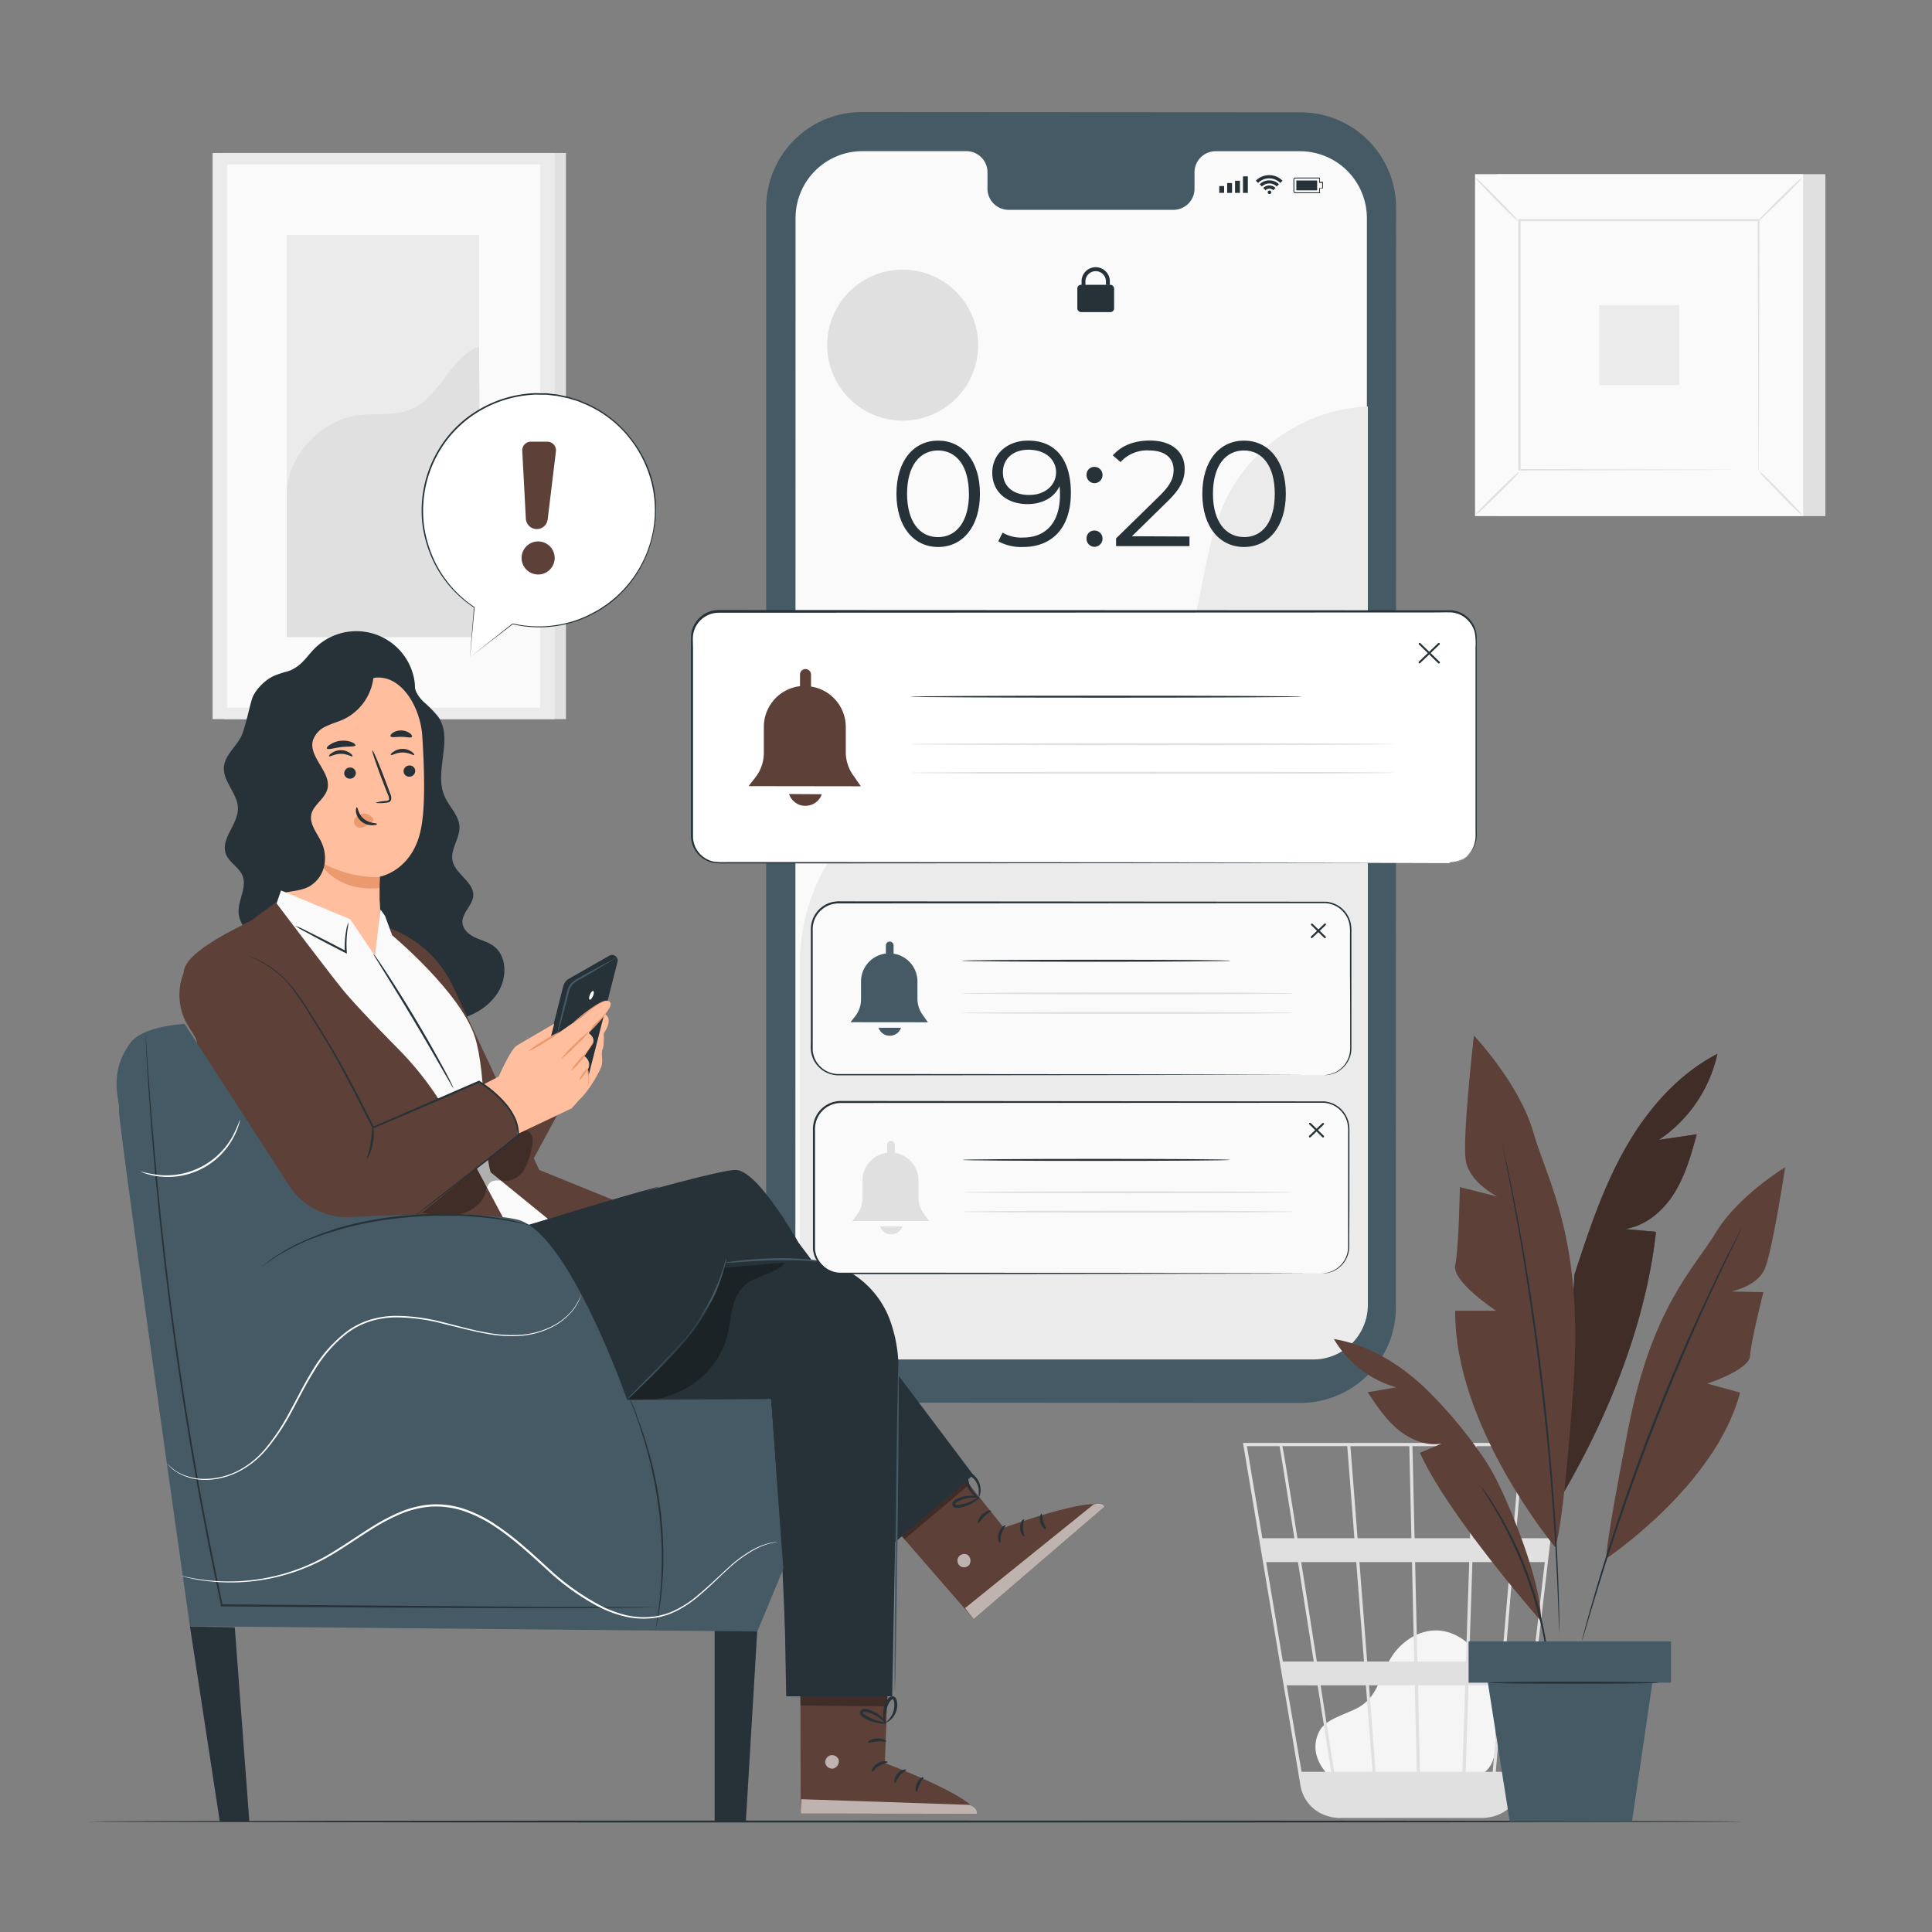 <svg xmlns="http://www.w3.org/2000/svg" viewBox="0 0 500 500"><rect x="0" y="0" width="500" height="500" fill="#808080" stroke="none"/><g id="freepik--background-complete--inject-12"><rect x="57.96" y="39.59" width="88.51" height="146.52" style="fill:#e0e0e0"></rect><rect x="55.02" y="39.59" width="88.51" height="146.52" style="fill:#ebebeb"></rect><rect x="58.79" y="42.56" width="80.98" height="140.57" style="fill:#fafafa"></rect><rect x="74.21" y="60.83" width="49.79" height="104.04" style="fill:#ebebeb"></rect><path d="M74.21,128.05c-.12-9.72,8.62-19.21,18.24-20.56,4.59-.65,9.47.26,13.76-1.5,7.65-3.14,10.09-13.31,17.79-16.32l.35,75.2H74.21Z" style="fill:#e0e0e0"></path><rect x="387.52" y="45.08" width="84.89" height="88.49" style="fill:#e0e0e0"></rect><rect x="381.77" y="45.08" width="84.89" height="88.49" style="fill:#fafafa"></rect><path d="M466.68,133.59H381.74V45.05h84.94Zm-84.89-.05h84.84V45.1H381.79Z" style="fill:#e0e0e0"></path><rect x="393.18" y="56.97" width="62.07" height="64.7" style="fill:#fafafa"></rect><path d="M393.18,122.1a9.77,9.77,0,0,1-1.53,1.78c-1,1.05-2.39,2.46-3.95,4s-3,2.91-4.05,3.88a9.63,9.63,0,0,1-1.8,1.5,10.18,10.18,0,0,1,1.53-1.78c1-1,2.38-2.46,3.95-4s3-2.92,4.06-3.89A9.82,9.82,0,0,1,393.18,122.1Z" style="fill:#e0e0e0"></path><path d="M455.25,121.94a10.63,10.63,0,0,1,1.78,1.53c1,1,2.46,2.39,4,4s2.9,3,3.88,4.06a9.43,9.43,0,0,1,1.49,1.79,10,10,0,0,1-1.77-1.52c-1.05-1-2.47-2.39-4-4s-2.92-3-3.89-4.06A9.44,9.44,0,0,1,455.25,121.94Z" style="fill:#e0e0e0"></path><path d="M455.08,57.15a9.77,9.77,0,0,1,1.53-1.78c1-1,2.38-2.47,3.94-4s3-2.91,4.06-3.89A10.38,10.38,0,0,1,466.4,46a10,10,0,0,1-1.52,1.77c-1,1.05-2.39,2.47-4,4s-3,2.92-4.06,3.89A11.09,11.09,0,0,1,455.08,57.15Z" style="fill:#e0e0e0"></path><path d="M393,57.3a9.77,9.77,0,0,1-1.78-1.53c-1.05-1-2.46-2.38-4-3.94s-2.91-3-3.88-4.06a10.21,10.21,0,0,1-1.5-1.79,9.8,9.8,0,0,1,1.78,1.52c1,1,2.46,2.39,4,4s2.92,3,3.89,4.06A9.86,9.86,0,0,1,393,57.3Z" style="fill:#e0e0e0"></path><path d="M455.08,121.67a1.92,1.92,0,0,1,0-.31c0-.22,0-.52,0-.91,0-.81,0-2,0-3.49,0-3.06,0-7.52-.06-13.18,0-11.34-.07-27.48-.12-46.81l.24.24-61.89,0h0l.27-.28c0,23.75,0,46,0,64.7l-.24-.23,44.82.12,12.58.06,3.34,0h1.16a1.45,1.45,0,0,1-.28,0H454l-3.29,0-12.53.06-45,.12h-.24v-.24c0-18.73,0-40.95,0-64.7V56.7h.29l61.89,0h.24V57c-.06,19.4-.1,35.59-.13,47,0,5.64,0,10.08-.06,13.13q0,2.25,0,3.45c0,.37,0,.66,0,.87S455.08,121.68,455.08,121.67Z" style="fill:#e0e0e0"></path><rect x="413.86" y="78.97" width="20.71" height="20.71" style="fill:#ebebeb"></rect><path d="M344.2,459.75c-1.76-1.51-5.7-6.3-2.66-11.88,1.11-2,3.48-3.06,5.61-4s4.39-1.68,6.16-3.19c3.34-2.84,4.26-7.55,6.48-11.34,2.54-4.35,7.29-7.61,12.31-7.38,5.74.26,10.53,4.95,12.7,10.3s2.25,11.29,2.3,17.07c0,3.19-.12,6.79-2.47,8.95-2.16,2-5.41,2-8.35,1.92l-31.39-1" style="fill:#f5f5f5"></path><path d="M404.25,373.43H321.69l14.87,88.67a9.9,9.9,0,0,0,7.05,7.9l.29.08c.24.06.48.14.73.19a10.41,10.41,0,0,0,1.68.19l0,.09.4-.07h36.8a10.4,10.4,0,0,0,2-.2,9.94,9.94,0,0,0,8.35-8.67l7.17-61.1.32-2.43h0l2.83-24.19ZM388.67,430H380.2l.86-25.73h9.81Zm3-25.73h8.12l-3,25.73H389.5Zm-24.2,54.26L367,436.16h12.21l-.75,22.36ZM354.3,436.16h11.85l.52,22.36H356Zm.92,22.36h-9.94c-.95-6-2.18-13.88-3.51-22.36h11.71ZM353.82,430l-2-25.73h13.6L366,430Zm13,0-.59-25.73h14L379.38,430Zm-.73-31.91-.55-23.83h15.68l-.79,23.83Zm-.82,0H351.34l-1.85-23.83h15.24Zm-14.76,0H335.77c-.52-3.29-1-6.4-1.46-9.21-1.54-9.63-2.12-13.26-2.44-14.62h16.8Zm.48,6.18L353,430H340.8c-.41-2.61-.82-5.25-1.24-7.89-.95-6.08-1.91-12.15-2.81-17.84ZM340,430h-8l-4.32-25.73h8.23C337.18,412.21,338.57,421.06,340,430Zm1,6.17c1.22,7.74,2.41,15.37,3.51,22.36h-7.66L333,436.16Zm38.31,22.36.75-22.36h8.15l-1.91,22.36Zm2-60.44.79-23.83h11.39l-2,23.83Zm-50.17-23.83c.33,1.72,1.83,11.1,3.85,23.83h-8.29l-4-23.83Zm62.35,84.27h-6.38L389,436.16h7.09Zm7.09-60.44h-8.31l2-23.83h9.07Z" style="fill:#e0e0e0"></path></g><g id="freepik--Floor--inject-12"><path d="M451.24,471.41c0,.15-95.93.26-214.24.26s-214.26-.11-214.26-.26,95.91-.26,214.26-.26S451.24,471.27,451.24,471.41Z" style="fill:#263238"></path></g><g id="freepik--Device--inject-12"><path d="M336.51,363.08,223,363a24.73,24.73,0,0,1-24.71-24.73l0-284.56A24.73,24.73,0,0,1,223.09,29l113.51.07a24.73,24.73,0,0,1,24.71,24.73l-.06,284.55A24.72,24.72,0,0,1,336.51,363.08Z" style="fill:#455a64"></path><path d="M336.48,39.14h-22a5.46,5.46,0,0,0-5.34,5.58v4a5.46,5.46,0,0,1-5.34,5.58l-42.9,0a5.47,5.47,0,0,1-5.34-5.59v-4a5.47,5.47,0,0,0-5.34-5.59h-27a17.31,17.31,0,0,0-17.33,17.31l-.05,277.75a17.32,17.32,0,0,0,17.3,17.32l113.28.06a17.31,17.31,0,0,0,17.33-17.31l0-277.75A17.32,17.32,0,0,0,336.48,39.14Z" style="fill:#fafafa"></path><rect x="315.54" y="48.15" width="1.26" height="1.76" style="fill:#263238"></rect><rect x="317.59" y="47.37" width="1.26" height="2.55" style="fill:#263238"></rect><rect x="319.63" y="46.78" width="1.26" height="3.14" style="fill:#263238"></rect><rect x="321.68" y="45.64" width="1.26" height="4.28" style="fill:#263238"></rect><path d="M341.51,50H335.2a.46.46,0,0,1-.46-.45V46.41a.45.45,0,0,1,.45-.45h6.32a.11.11,0,0,1,.08,0,.16.16,0,0,1,0,.09v1h.68a.12.12,0,0,1,.12.12v1.51a.12.12,0,0,1-.12.11h-.68v1A.11.11,0,0,1,341.51,50Zm-.12-3.81h-6.2a.22.22,0,0,0-.22.22v3.14a.22.22,0,0,0,.23.22h6.19v-1a.12.12,0,0,1,.12-.12h.67V47.34h-.67a.11.11,0,0,1-.12-.11Z" style="fill:#263238"></path><polygon points="335.49 49.26 335.49 46.71 340.88 46.71 340.88 47.86 340.88 48.11 340.88 49.26 335.49 49.26" style="fill:#263238"></polygon><path d="M329,49.76a.47.47,0,0,0-.46-.46.46.46,0,0,0-.46.46.45.45,0,0,0,.46.46A.46.46,0,0,0,329,49.76Z" style="fill:#263238"></path><path d="M326.92,48.65l.59.59a1.39,1.39,0,0,1,2,0l.59-.59A2.22,2.22,0,0,0,328.5,48,2.25,2.25,0,0,0,326.92,48.65Z" style="fill:#263238"></path><path d="M328.5,46.68a3.52,3.52,0,0,0-2.5,1l.58.59a2.72,2.72,0,0,1,3.83,0l.59-.59A3.54,3.54,0,0,0,328.5,46.68Z" style="fill:#263238"></path><path d="M325,46.76l.59.59a4.06,4.06,0,0,1,5.74,0l.59-.59a4.9,4.9,0,0,0-6.92,0Z" style="fill:#263238"></path><rect x="278.81" y="73.7" width="9.52" height="7.07" rx="0.95" style="fill:#263238"></rect><path d="M280.91,74.16h-1V73a3.66,3.66,0,1,1,7.31,0v.76h-1V73a2.66,2.66,0,1,0-5.31,0Z" style="fill:#263238"></path><path d="M207,248.89a51,51,0,0,1,26.18-44c11-6,23.82-7.56,36.05-10.37s24.91-7.45,32.47-17.46c10.22-13.53,8.27-32.76,15.65-48A43.19,43.19,0,0,1,354,105.19V337.7a14.13,14.13,0,0,1-14.13,14.13H221.15A14.14,14.14,0,0,1,207,337.7Z" style="fill:#ebebeb"></path><path d="M232,127.79c0-8.62,4.52-13.76,10.79-13.76s10.82,5.14,10.82,13.76-4.56,13.77-10.82,13.77S232,136.41,232,127.79Zm18.75,0c0-7.23-3.25-11.21-8-11.21s-8,4-8,11.21,3.25,11.22,8,11.22S250.77,135,250.77,127.79Z" style="fill:#263238"></path><path d="M277.14,127.56c0,9.2-5,14-12.37,14a12.45,12.45,0,0,1-6.42-1.47l1.12-2.24a9.56,9.56,0,0,0,5.26,1.27c5.84,0,9.59-3.75,9.59-11.1,0-.61,0-1.39-.12-2.2-1.35,3-4.52,4.64-8.27,4.64-5.38,0-9.13-3.17-9.13-8.12s4-8.31,9.24-8.31C273.23,114,277.14,119,277.14,127.56Zm-3.83-5.37c0-3-2.47-5.8-7.15-5.8-3.91,0-6.61,2.28-6.61,5.87s2.63,5.84,6.8,5.84S273.31,125.55,273.31,122.19Z" style="fill:#263238"></path><path d="M281.2,122.92a2,2,0,0,1,2.05-2.09,2.07,2.07,0,0,1,2.08,2.09,2.11,2.11,0,0,1-2.08,2.13A2.08,2.08,0,0,1,281.2,122.92Zm0,16.47a2,2,0,0,1,2.05-2.09,2.07,2.07,0,0,1,2.08,2.09,2.11,2.11,0,0,1-2.08,2.13A2.08,2.08,0,0,1,281.2,139.39Z" style="fill:#263238"></path><path d="M307.84,138.85v2.48h-19v-2l11.25-11c3.06-3,3.64-4.83,3.64-6.69,0-3.13-2.21-5.06-6.34-5.06a9.2,9.2,0,0,0-7.39,3l-2-1.71c2.09-2.47,5.45-3.86,9.59-3.86,5.49,0,9,2.78,9,7.3,0,2.6-.81,4.92-4.45,8.47l-9.2,9Z" style="fill:#263238"></path><path d="M311.16,127.79c0-8.62,4.52-13.76,10.79-13.76s10.82,5.14,10.82,13.76-4.56,13.77-10.82,13.77S311.16,136.41,311.16,127.79Zm18.75,0c0-7.23-3.25-11.21-8-11.21s-8,4-8,11.21S317.23,139,322,139,329.91,135,329.91,127.79Z" style="fill:#263238"></path><circle cx="233.63" cy="89.32" r="19.54" transform="translate(97.19 298.96) rotate(-77.87)" style="fill:#e0e0e0"></circle></g><g id="freepik--Character--inject-12"><path d="M127.65,244.76c-1.41-1-3.15-1.42-4.72-2.16s-3.09-2-3.24-3.76c-.21-2.56,2.61-4.49,2.78-7,.23-3.61-4.65-5.58-5.36-9.12-.59-2.94,1.9-5.71,1.8-8.71s-2.7-5.23-3.88-8c-2.76-6.38,2.32-14.61-1.53-20.4a28.87,28.87,0,0,0-3.9-4c-1.32-1.32-2.47-3-2.31-4.91l-7.22-3.28c-2.42-3.7-7.91-3.84-12-2.26s-7.75,4.41-12,5.47c-2.08.51-1.78-2.57-3.88-2.14-2.77.56-6.16,3.79-7,6.47-.84,2.87-1.43,6.05-2.45,8.87-1.13,3.11-4.46,5.28-4.78,8.58-.36,3.84,3.61,7,3.62,10.84,0,4.15-4.58,7.87-3.12,11.76.84,2.22,3.4,3.41,4.3,5.61,1.23,3-1.22,6.38-1,9.65s2.94,5.67,5.51,7.63A115.91,115.91,0,0,0,99.7,261.72c5.07,1.74,10.41,3.07,15.75,2.59s10.71-3,13.51-7.62C131.25,252.94,131.23,247.33,127.65,244.76Z" style="fill:#263238"></path><path d="M107,174.89a15.24,15.24,0,0,0-25.64-7c-1.54,1.56-2.76,3.47-4.58,4.69-2.06,1.39-2.36,1-4.66,1.89s-6.53,7.32-6.46,9.8l-1.15,10.86c.09,2.54,3.36,4,5.76,3.14s4-3.08,5.28-5.28S78,188.41,80.1,187c3.45-2.43,8.13-1.59,12.26-.75s8.92,1.45,12.15-1.27C107.29,182.59,107.89,178.42,107,174.89Z" style="fill:#263238"></path><path d="M109.28,190.39c-.47-7.07-5.17-15.73-12.21-15l-22,5.61a4.14,4.14,0,0,0-3.69,4.21l2.47,53-.16,0s9,18.95,23.48,14.38c2.88-.91.26-8.06.84-11.3l.14,0c0-.38,0-.74,0-1.11a34.78,34.78,0,0,0,.09-7.28h0c0-4.28,0-6,0-6s9-1.52,10.87-13.3C110.1,207.85,109.79,198.24,109.28,190.39Z" style="fill:#ffbe9d"></path><path d="M107.46,199.47A1.51,1.51,0,0,1,106,201a1.45,1.45,0,0,1-1.56-1.36,1.52,1.52,0,0,1,1.46-1.53A1.44,1.44,0,0,1,107.46,199.47Z" style="fill:#263238"></path><path d="M107.2,195.39c-.18.2-1.33-.64-3-.64s-2.81.83-3,.63.1-.45.62-.82a4.17,4.17,0,0,1,2.4-.75,4,4,0,0,1,2.35.76C107.12,195,107.3,195.3,107.2,195.39Z" style="fill:#263238"></path><path d="M92.09,200a1.5,1.5,0,0,1-1.45,1.52,1.44,1.44,0,0,1-1.56-1.36,1.5,1.5,0,0,1,1.45-1.52A1.44,1.44,0,0,1,92.09,200Z" style="fill:#263238"></path><path d="M91.22,195.73c-.18.2-1.33-.65-3-.64s-2.81.83-3,.63.1-.45.62-.83a4.22,4.22,0,0,1,2.4-.74,4,4,0,0,1,2.35.75C91.14,195.29,91.31,195.64,91.22,195.73Z" style="fill:#263238"></path><path d="M97.15,207.78a10.41,10.41,0,0,1,2.64-.49c.41,0,.81-.12.88-.41a2.2,2.2,0,0,0-.28-1.23c-.4-1-.81-2.05-1.24-3.16-1.71-4.49-3-8.19-2.77-8.26s1.72,3.52,3.43,8c.41,1.11.81,2.17,1.18,3.18a2.4,2.4,0,0,1,.22,1.63,1.05,1.05,0,0,1-.68.61,3.35,3.35,0,0,1-.7.1A10.92,10.92,0,0,1,97.15,207.78Z" style="fill:#263238"></path><path d="M98.32,227a30,30,0,0,1-15.79-4.17s3.84,8.08,15.63,7Z" style="fill:#eb996e"></path><path d="M96.47,211.7a2.92,2.92,0,0,0-2.63-1.09,2.66,2.66,0,0,0-1.84,1,1.69,1.69,0,0,0-.13,1.94,2,2,0,0,0,2.14.53,6.11,6.11,0,0,0,2.07-1.24,1.78,1.78,0,0,0,.46-.49.53.53,0,0,0,0-.6" style="fill:#eb996e"></path><path d="M92.37,208.91c.26,0,.27,1.75,1.78,3s3.39,1.05,3.41,1.3-.42.34-1.21.36a4.43,4.43,0,0,1-2.85-1,3.84,3.84,0,0,1-1.38-2.51C92.05,209.34,92.25,208.9,92.37,208.91Z" style="fill:#263238"></path><path d="M92,192.88c-.16.45-1.79.24-3.69.47s-3.45.76-3.71.37c-.11-.19.16-.61.78-1a6.15,6.15,0,0,1,2.74-1,6.27,6.27,0,0,1,2.89.34C91.66,192.33,92,192.67,92,192.88Z" style="fill:#263238"></path><path d="M106.59,190.69c-.28.37-1.4,0-2.75,0s-2.48.26-2.75-.13c-.11-.19.07-.56.56-.91a4,4,0,0,1,4.44.13C106.56,190.13,106.72,190.51,106.59,190.69Z" style="fill:#263238"></path><path d="M96.68,172.41l-1-1.28a75.72,75.72,0,0,0-19.82,5.06c-2.54,1-5.1,2.26-6.84,4.38-2.38,2.91-2.76,6.93-3,10.68-1,14.3-1.89,29,2.61,42.63,1.08-1.74,3.2-2.52,5.21-2.91s4.12-.52,6-1.45a8.11,8.11,0,0,0,4-5.16,9.67,9.67,0,0,0-.73-6.56c-1.09-2.27-3-4.46-2.56-6.93s3.46-4.06,4.16-6.6c1.21-4.39-5-8.33-3.71-12.71A6.15,6.15,0,0,1,84.33,188c1.5-.75,3.15-1.17,4.67-1.88A13.78,13.78,0,0,0,96.68,172.41Z" style="fill:#263238"></path><path d="M156.16,262.23l-13.78,21.44a5.51,5.51,0,0,0,4.84,2.4c3.32-.14,7.88-8.42,8.42-10.09s-.19-3.29.3-4.41.3-4.18.3-4.18C156.17,267.57,159.22,263.49,156.16,262.23Z" style="fill:#ffbe9d"></path><path d="M138.57,283.66l7.18-28.39a3.26,3.26,0,0,1,1.53-2l10.43-5.95a1.44,1.44,0,0,1,1.87.41h0a1.44,1.44,0,0,1,.23,1.19l-7.6,29.88Z" style="fill:#263238"></path><polygon points="134.95 305.66 151.62 274.87 145.34 266.74 121.88 284.54 128.03 301.46 134.95 305.66" style="fill:#5D4037"></polygon><path d="M151.82,281.55a7.19,7.19,0,0,0,.32-1.27,9.47,9.47,0,0,0-.35-3.56l0-.07,0-.07A1.92,1.92,0,0,0,152,275a3.06,3.06,0,0,0-1.17-1.45l-.18-.12.12-.19,1.89-2.82a3.63,3.63,0,0,0,.44-.73,1,1,0,0,0-.06-.74,3.54,3.54,0,0,0-1.16-1.32l-.24-.17.19-.22c.51-.58,1.08-1.16,1.65-1.75a37.25,37.25,0,0,0,2.75-3.17,9.55,9.55,0,0,0,1-1.63,2.48,2.48,0,0,0,.25-.82c0-.26-.1-.4-.25-.43h-.06a1.85,1.85,0,0,0-.94.15,10.38,10.38,0,0,0-1,.43c-.61.33-1.18.67-1.7,1-1,.68-1.95,1.32-2.68,1.85l-1.71,1.24a2.82,2.82,0,0,1-.63.42,2.85,2.85,0,0,1,.54-.53c.37-.33.92-.79,1.63-1.36s1.59-1.23,2.63-1.94c.53-.36,1.09-.72,1.72-1.07a8.41,8.41,0,0,1,1-.47,2,2,0,0,1,1.25-.17h-.06a.82.82,0,0,1,.7.92,2.9,2.9,0,0,1-.28,1,9.68,9.68,0,0,1-1.06,1.73,34.3,34.3,0,0,1-2.78,3.23c-.57.59-1.14,1.17-1.65,1.74l0-.39a4,4,0,0,1,1.34,1.56,1.52,1.52,0,0,1,.06,1.09,3.8,3.8,0,0,1-.5.83c-.68,1-1.33,1.94-1.94,2.82l0-.32a3.46,3.46,0,0,1,1.3,1.7,2.31,2.31,0,0,1-.27,1.89l0-.14a8.89,8.89,0,0,1,.19,3.68,3.61,3.61,0,0,1-.31.95C151.9,281.46,151.84,281.56,151.82,281.55Z" style="fill:#eb996e"></path><path d="M159.58,247.72a4.23,4.23,0,0,1-.86.6c-.57.36-1.4.87-2.44,1.49L152.63,252l-2.16,1.25a10,10,0,0,0-2.18,1.43,4.46,4.46,0,0,0-1.1,2.25c-.22.84-.43,1.64-.63,2.42l-1.09,4.09c-.32,1.16-.59,2.1-.79,2.74a4.1,4.1,0,0,1-.35,1,3.63,3.63,0,0,1,.16-1c.13-.66.35-1.61.62-2.78s.62-2.6,1-4.12q.28-1.17.6-2.43a5,5,0,0,1,1.22-2.5,11.16,11.16,0,0,1,2.3-1.5l2.18-1.22,3.7-2c1.06-.58,1.92-1,2.52-1.34A3.92,3.92,0,0,1,159.58,247.72Z" style="fill:#455a64"></path><path d="M152.67,257.42c-.26.62-.29,1.2-.07,1.29s.61-.33.87-.95.29-1.19.07-1.29S152.93,256.81,152.67,257.42Z" style="fill:#fff"></path><path d="M100.75,240.21h0a29,29,0,0,1,16.42,14.95l22.38,47.62,19.28,7.82-17,4.89L126.73,304.4Z" style="fill:#5D4037"></path><path d="M141.85,315.49l-8.12,6.26L93.21,280.07,70.05,238.23l2.68-7.78,17.91,7.46,6.41,9.48,1.43-12L99.63,237l1.87,5.07s17.58,14.63,21.38,26.22C126,278,125.05,298,127,303.4Z" style="fill:#fafafa"></path><path d="M65.71,237.69c-.27.81-17.32,7.66-18.13,13.63s12.25,52.13,12.25,52.13l20.71,18.3h53.19l-16.87-31.59A80.22,80.22,0,0,0,103.2,271.6c-5-5.06-11-11.32-14.14-15.05-3.37-4.05-17.66-23-17.66-23Z" style="fill:#5D4037"></path><path d="M76.38,239.58a21.1,21.1,0,0,1,3,1.35c1.83.9,4.34,2.16,7.1,3.59l3.14,1.64-.36.24a22.72,22.72,0,0,1,.33-5.58,7.67,7.67,0,0,1,.59-2.11,21.73,21.73,0,0,1-.28,2.16,27.34,27.34,0,0,0-.15,5.49l0,.44-.39-.2L86.26,245c-2.76-1.43-5.24-2.75-7-3.73A21.85,21.85,0,0,1,76.38,239.58Z" style="fill:#263238"></path><path d="M117.38,281.68a10.07,10.07,0,0,1-.85-1.35l-2.17-3.77c-1.82-3.19-4.36-7.58-7.22-12.39s-5.53-9.12-7.46-12.24l-2.29-3.7a9.65,9.65,0,0,1-.78-1.39,8.47,8.47,0,0,1,1,1.28c.59.84,1.42,2.07,2.43,3.61,2,3.07,4.72,7.36,7.6,12.18s5.35,9.24,7.09,12.47c.88,1.62,1.57,2.93,2,3.85A9.74,9.74,0,0,1,117.38,281.68Z" style="fill:#263238"></path><g style="opacity:0.3"><path d="M109.19,313.86c3.09.52,6.26,1,9.34.46s6.09-2.53,7.06-5.51a5.86,5.86,0,0,1,1.15-2.67c1.19-1.1,3.09-.42,4.7-.57a5.89,5.89,0,0,0,4.28-3,17.33,17.33,0,0,0,1.79-5.09,7.72,7.72,0,0,0,.32-2.65,2.66,2.66,0,0,0-1.38-2.15c-1.22-.55-2.6.25-3.68,1C124,300,116,307.34,108,314.64"></path></g><path d="M129.06,278.62s3.05-7,4.67-8,9.71-5.69,9.71-5.69l-1,3.85,7.91-5.49c1-.65,6.61-5.78,7.61-3.78.73,1.44-3.88,5.24-4.5,6.09-1.54,2.11-1,1.92-1,1.92s1.67,1,.83,2.5a33.57,33.57,0,0,1-2.26,3.32s2.2.78.92,3.64a7.68,7.68,0,0,1,.22,3.67c-.36,2.14-4.22,6.19-4.22,6.19L128.65,296l-7.76-13.16Z" style="fill:#ffbe9d"></path><path d="M84.25,265.46,96.59,291.8,124,279.92s11.35,6.62,9.78,13.86L109.08,314a22.06,22.06,0,0,1-16.69,4.85h0a22.08,22.08,0,0,1-15.77-9.79L58.78,281.94l-10-16.31a15.22,15.22,0,0,1,.42-16.87,12.29,12.29,0,0,1,3.52-3.31C57.19,242.74,70.43,241.56,84.25,265.46Z" style="fill:#5D4037"></path><path d="M144.93,267a23.07,23.07,0,0,1-4,2.77,24.27,24.27,0,0,1-4.28,2.35,25.39,25.39,0,0,1,4-2.77A25.23,25.23,0,0,1,144.93,267Z" style="fill:#eb996e"></path><path d="M152.64,266.74a27.44,27.44,0,0,1-3.59,3.88,29.62,29.62,0,0,1-3.93,3.53,28.76,28.76,0,0,1,3.59-3.88A29.48,29.48,0,0,1,152.64,266.74Z" style="fill:#eb996e"></path><path d="M151.61,272.68a8.63,8.63,0,0,1-1.68,2.35c-1,1.21-2,2.13-2.06,2a8.77,8.77,0,0,1,1.69-2.36A8.64,8.64,0,0,1,151.61,272.68Z" style="fill:#eb996e"></path><path d="M152,276.68c.11.09-.32.73-.86,1.51s-1,1.4-1.13,1.33.17-.81.73-1.61S151.87,276.59,152,276.68Z" style="fill:#eb996e"></path><path d="M104.88,316.64s0-.05.12-.12l.39-.33,1.55-1.25,5.92-4.68L134,293.72l-.09.17a10.35,10.35,0,0,0-.77-4,16.8,16.8,0,0,0-2.27-3.71,29,29,0,0,0-7-6l.23,0-14.17,6.16L96.69,292l-.22.09-.11-.21c-3.63-7.15-7-13.87-10.38-19.71-1.69-2.93-3.36-5.64-4.94-8.17s-3-4.87-4.49-6.89a25.45,25.45,0,0,0-8.52-7.9c-.59-.35-1.14-.62-1.62-.85s-.87-.42-1.21-.56l-.74-.33a1.27,1.27,0,0,1-.25-.12A24.43,24.43,0,0,1,72.29,252a29,29,0,0,1,4.53,5c1.5,2,3,4.36,4.55,6.88s3.29,5.22,5,8.15c3.44,5.84,6.81,12.56,10.46,19.7l-.33-.12,13.19-5.74,14.17-6.15.12-.05.11.07a29.44,29.44,0,0,1,7.12,6.14,17.84,17.84,0,0,1,2.33,3.83,11.22,11.22,0,0,1,.79,4.24v.1l-.09.07L113,310.47l-6,4.58-1.59,1.2-.42.3Z" style="fill:#263238"></path><path d="M94.93,300.08c-.15-.06.61-1.94,1-4.37s.4-4.46.56-4.47a10.33,10.33,0,0,1,0,4.56A10.18,10.18,0,0,1,94.93,300.08Z" style="fill:#263238"></path><path d="M245.46,377.45l14.33,17.95s23.06-8.53,26-5.47L252,419l-23.47-27Z" style="fill:#5D4037"></path><g style="opacity:0.6"><path d="M248.08,402.92a1.81,1.81,0,0,0,.4,2.39,1.75,1.75,0,0,0,2.38-.37,1.93,1.93,0,0,0-.44-2.54,1.82,1.82,0,0,0-2.43.67" style="fill:#fff"></path></g><g style="opacity:0.6"><path d="M252,419l-2.26-2.82L283,389.36s2.07-.64,2.81.57Z" style="fill:#fff"></path></g><path d="M260.19,394.76c.14.17-.62,1-1,2.18s-.19,2.3-.4,2.36-.78-1.1-.32-2.58S260.1,394.58,260.19,394.76Z" style="fill:#263238"></path><path d="M265,393.18c.17.13-.3,1-.26,2.21s.51,2.05.34,2.19-1.08-.71-1.1-2.18S264.86,393,265,393.18Z" style="fill:#263238"></path><path d="M270.66,395.7c-.12.16-1.06-.47-1.42-1.73s.12-2.29.3-2.22.13,1,.43,2S270.81,395.54,270.66,395.7Z" style="fill:#263238"></path><path d="M256.47,391c.06.21-.89.64-1.77,1.5s-1.35,1.78-1.56,1.72,0-1.26,1-2.26S256.44,390.83,256.47,391Z" style="fill:#263238"></path><g style="opacity:0.3"><polygon points="248.3 381.01 250.85 384.21 234.11 398.33 231.69 395.55 248.3 381.01"></polygon></g><path d="M253.51,387.47c.07.06-.5.72-1.7,1.44a9.92,9.92,0,0,1-2.23,1,11.82,11.82,0,0,1-1.42.32,2.85,2.85,0,0,1-.85,0,1,1,0,0,1-.83-.82,1.18,1.18,0,0,1,.4-1,2.51,2.51,0,0,1,.71-.46,7.95,7.95,0,0,1,3.8-.86,3.71,3.71,0,0,1,2.18.52c0,.12-.86-.07-2.17,0a9.44,9.44,0,0,0-2.24.45,8.22,8.22,0,0,0-1.23.54c-.44.21-.75.47-.7.71,0,.09,0,.11.2.15a2.35,2.35,0,0,0,.63,0,13.08,13.08,0,0,0,1.33-.25,12.85,12.85,0,0,0,2.17-.78A14.42,14.42,0,0,1,253.51,387.47Z" style="fill:#263238"></path><path d="M253.5,387.89c0,.07-.87-.24-1.85-1.26a7.18,7.18,0,0,1-1.81-3.45,1.84,1.84,0,0,1,.35-1.78,1,1,0,0,1,1.11-.13,3,3,0,0,1,.71.47,5.08,5.08,0,0,1,1.75,3.51c.1,1.44-.42,2.23-.49,2.19a16,16,0,0,0,0-2.13,5,5,0,0,0-.83-2.05,4.31,4.31,0,0,0-.87-.95c-.36-.31-.74-.49-.85-.34a1.29,1.29,0,0,0-.11,1.07,6.25,6.25,0,0,0,.37,1.27,8,8,0,0,0,1.12,2C252.86,387.32,253.57,387.78,253.5,387.89Z" style="fill:#263238"></path><path d="M229.89,432.79,229,456.27s23.57,8.79,23.83,13.15l-45.6-.09-.11-36.65Z" style="fill:#5D4037"></path><g style="opacity:0.6"><path d="M214.9,454.27a1.86,1.86,0,0,0-1.29,2.12,1.81,1.81,0,0,0,2.1,1.3,2,2,0,0,0,1.35-2.26,1.86,1.86,0,0,0-2.32-1.11" style="fill:#fff"></path></g><g style="opacity:0.6"><path d="M207.23,469.33l.14-3.7L251,467.1s2,.89,1.8,2.32Z" style="fill:#fff"></path></g><path d="M229.74,456c0,.22-1.12.32-2.22,1s-1.68,1.64-1.89,1.55.13-1.37,1.48-2.21S229.79,455.84,229.74,456Z" style="fill:#263238"></path><path d="M234.52,458c0,.21-.92.59-1.68,1.53s-1,1.94-1.2,1.93-.36-1.27.61-2.42S234.51,457.82,234.52,458Z" style="fill:#263238"></path><path d="M237.22,463.76c-.2,0-.51-1.07.07-2.29s1.61-1.7,1.71-1.51-.56.83-1,1.84S237.44,463.74,237.22,463.76Z" style="fill:#263238"></path><path d="M229.35,450.67c-.1.2-1.12-.11-2.38,0s-2.24.48-2.35.29.83-1,2.31-1.06S229.46,450.49,229.35,450.67Z" style="fill:#263238"></path><g style="opacity:0.3"><polygon points="229.71 437.44 229.56 441.62 207.15 441.38 207.13 437.6 229.71 437.44"></polygon></g><path d="M229.44,445.92a4.18,4.18,0,0,1-2.28,0,10.48,10.48,0,0,1-3.7-1.44,2.61,2.61,0,0,1-.69-.54,1,1,0,0,1-.1-1.18,1.25,1.25,0,0,1,1-.51,3,3,0,0,1,.85.12,8.08,8.08,0,0,1,3.53,1.88c1.05,1,1.41,1.81,1.33,1.85s-.61-.62-1.68-1.43a9.44,9.44,0,0,0-2-1.15,7.7,7.7,0,0,0-1.31-.41c-.48-.13-.89-.13-1,.08s-.05.12.05.26a2.25,2.25,0,0,0,.51.39,9.93,9.93,0,0,0,1.2.69,12.31,12.31,0,0,0,2.21.85A16.94,16.94,0,0,1,229.44,445.92Z" style="fill:#263238"></path><path d="M229.15,446.24a3.58,3.58,0,0,1-.6-2.2,7.54,7.54,0,0,1,.9-3.89,1.9,1.9,0,0,1,1.46-1.15,1.07,1.07,0,0,1,1,.64,3.37,3.37,0,0,1,.24.84,5.21,5.21,0,0,1-1,3.89c-.9,1.18-1.83,1.45-1.85,1.37s.71-.54,1.39-1.67a5.25,5.25,0,0,0,.73-2.15,4.9,4.9,0,0,0,0-1.32c-.07-.48-.25-.87-.43-.82s-.62.36-.81.74a7.54,7.54,0,0,0-.56,1.24,8,8,0,0,0-.45,2.28C229,445.38,229.27,446.21,229.15,446.24Z" style="fill:#263238"></path><polygon points="206.77 321.75 251.89 381.71 230.78 399.84 209.06 371.43 206.77 321.75" style="fill:#263238"></polygon><path d="M111.23,324.62s72.6-22.12,79.25-21.84,19.27,24.29,19.27,24.29l-20.38-.74c-5.23,12.83-14.89,26-25.77,39.34l-41.67-1.94Z" style="fill:#263238"></path><path d="M170.57,307.14c0,.14-7.42,2.48-16.66,5.23s-16.77,4.86-16.81,4.72,7.41-2.48,16.66-5.22S170.53,307,170.57,307.14Z" style="fill:#263238"></path><path d="M187.44,325.94h20.38a24,24,0,0,1,22.61,16h0A37,37,0,0,1,232.49,356L230.9,439H203.47l-.5-26.5-3.47-50.37-23.75,1-13.46-.84Z" style="fill:#263238"></path><path d="M188.05,325.53a13.48,13.48,0,0,1-.39,1.75,43.71,43.71,0,0,1-1.44,4.68,47.16,47.16,0,0,1-3,6.6,52.76,52.76,0,0,1-5,7.39,134.12,134.12,0,0,1-11.08,11.71l-3.52,3.39a11,11,0,0,1-1.34,1.19,13.46,13.46,0,0,1,1.19-1.34c.79-.84,2-2,3.41-3.5a159.2,159.2,0,0,0,10.93-11.78,53.73,53.73,0,0,0,8.06-13.79c.72-1.92,1.27-3.5,1.59-4.6A11.15,11.15,0,0,1,188.05,325.53Z" style="fill:#455a64"></path><path d="M213,326.5a36.38,36.38,0,0,1-3.71-.18c-2.28-.13-5.44-.22-8.92-.15s-6.64.28-8.93.43a29.25,29.25,0,0,1-3.7.19,4,4,0,0,1,1-.21c.63-.1,1.55-.22,2.69-.35,2.28-.24,5.44-.51,9-.58a77.6,77.6,0,0,1,9,.31c1.14.1,2.06.23,2.7.33A4.11,4.11,0,0,1,213,326.5Z" style="fill:#455a64"></path><path d="M203.35,423.8a3.86,3.86,0,0,1-.08-.69c0-.51-.06-1.16-.11-2-.08-1.79-.19-4.27-.32-7.3-.27-6.16-.64-14.67-1.23-24.06s-1.29-17.89-1.8-24c-.25-3-.45-5.5-.59-7.28-.06-.82-.1-1.48-.14-2a2.86,2.86,0,0,1,0-.7,5.33,5.33,0,0,1,.11.69l.24,2c.19,1.77.44,4.24.76,7.26.6,6.14,1.35,14.64,1.95,24s.9,17.92,1.08,24.09c.06,3,.12,5.51.16,7.3,0,.82,0,1.48,0,2A3.08,3.08,0,0,1,203.35,423.8Z" style="fill:#263238"></path><path d="M232.53,352.84c.15,0,.05,19-.21,42.43s-.6,42.43-.74,42.43-.05-19,.22-42.44S232.39,352.84,232.53,352.84Z" style="fill:#455a64"></path><path d="M210.15,349.74a47.93,47.93,0,0,0-5.86,2.76,48.42,48.42,0,0,0-5.11,4,5.5,5.5,0,0,1,1.2-1.51,19,19,0,0,1,7.88-4.83A5.65,5.65,0,0,1,210.15,349.74Z" style="fill:#263238"></path><g style="opacity:0.3"><path d="M162.29,362.25c5.54,1,11.61-.67,16.35-3.63a22,22,0,0,0,9.6-13c.61-2.39.79-4.87,1.4-7.26a10.9,10.9,0,0,1,3.71-6.27c2.32-1.73,8-2.83,9.74-5.15,0-.34-6.78.44-9.05.57-2.48.13-6.63.76-6.54.47a61.6,61.6,0,0,1-2.4,7.07c-4.94,8.49-15.79,21-22.81,27.24"></path></g><polygon points="49.16 420.94 56.88 471.41 64.53 471.41 60.76 421.14 49.16 420.94" style="fill:#263238"></polygon><polygon points="184.95 421.14 184.95 471.41 193.03 471.41 196.04 420.94 184.95 421.14" style="fill:#263238"></polygon><path d="M47.79,265s-10.81.43-14.12,5c-5.83,8-2.55,14.92-2.88,17.28S49.16,420.94,49.16,420.94h7.7L196,422.23,202.72,406l-3.22-43.91-37.21.16s-15.24-43.74-28.56-46.66c-9-2-30.21-1.28-43-.62a17.8,17.8,0,0,1-15.87-8.11Z" style="fill:#455a64"></path><path d="M171.15,415.78s-.77.1-2.25.17-3.66.12-6.48.14c-5.65.08-13.84.1-24,.09-20.41,0-48.86-.17-81-.45h-.21l0-.2c-.58-2.75-1.17-5.58-1.77-8.45s-1.17-5.81-1.76-8.76c-7-35.62-11.08-68.26-13.28-91.93-1.11-11.83-1.77-21.43-2.19-28.07-.18-3.3-.33-5.87-.42-7.64,0-.86-.07-1.52-.1-2s0-.68,0-.68,0,.23.07.68.08,1.13.14,2c.12,1.76.3,4.33.52,7.63.48,6.63,1.2,16.22,2.35,28.05C43,330,47.11,362.61,54.09,398.21q.88,4.43,1.76,8.75t1.77,8.45l-.25-.2,81,.63,24,.06,6.48,0c.74,0,1.29-.06,1.67-.06Z" style="fill:#263238"></path><path d="M169.68,422a2.47,2.47,0,0,1,.06-.63c.07-.46.15-1.05.26-1.77s.28-1.71.4-2.81.32-2.34.41-3.73.27-2.89.33-4.53.11-3.37.14-5.21a111.1,111.1,0,0,0-.7-11.92,114.69,114.69,0,0,0-2.06-11.76c-.84-3.58-1.74-6.76-2.61-9.41-.39-1.33-.84-2.5-1.2-3.55s-.69-1.94-1-2.66l-.62-1.68a2.39,2.39,0,0,1-.18-.6,3.13,3.13,0,0,1,.28.56l.71,1.64c.31.72.68,1.6,1,2.64s.86,2.21,1.28,3.54c.91,2.63,1.86,5.82,2.73,9.41a109.62,109.62,0,0,1,2.11,11.81,106.69,106.69,0,0,1,.66,12c0,1.85-.06,3.6-.19,5.24s-.24,3.16-.39,4.54-.34,2.64-.5,3.73-.32,2-.48,2.8-.27,1.3-.36,1.76A3,3,0,0,1,169.68,422Z" style="fill:#263238"></path><path d="M67.69,327.87a3.74,3.74,0,0,1,.56-.47c.43-.33,1-.75,1.68-1.29l1.23-.91c.46-.31,1-.61,1.55-.95a34.37,34.37,0,0,1,3.87-2.16L78.9,321c.8-.4,1.69-.69,2.58-1.06s1.82-.75,2.8-1.06l3-1A87.19,87.19,0,0,1,101.13,315a100.5,100.5,0,0,1,14.09-.86c2.17,0,4.23.14,6.16.21s3.71.3,5.34.53a71.37,71.37,0,0,1,7.64,1.41l2,.56a4.7,4.7,0,0,1,.7.23,3.78,3.78,0,0,1-.73-.13l-2.06-.47c-1.78-.37-4.39-.86-7.64-1.23-1.62-.21-3.41-.31-5.32-.47s-4-.21-6.14-.16a106.3,106.3,0,0,0-14,.89,90.37,90.37,0,0,0-13.75,2.82l-3,.93c-1,.3-1.89.7-2.79,1s-1.78.64-2.58,1-1.58.74-2.32,1.09a37.75,37.75,0,0,0-3.88,2.08c-.56.32-1.09.61-1.57.9l-1.24.88-1.73,1.2A4.28,4.28,0,0,1,67.69,327.87Z" style="fill:#263238"></path><path d="M150.41,335s0,.11-.1.33-.17.53-.34.95a13.1,13.1,0,0,1-2.05,3.27,16.86,16.86,0,0,1-4.81,3.78,24,24,0,0,1-3.54,1.47,24.42,24.42,0,0,1-4.22.86,34.6,34.6,0,0,1-9.8-.56c-3.49-.62-7.12-1.63-11-2.55a48.85,48.85,0,0,0-12.22-1.62,23.13,23.13,0,0,0-6.4,1,19.82,19.82,0,0,0-5.94,3,34.71,34.71,0,0,0-8.68,9.89c-2.29,3.63-4.1,7.38-6,10.85A54.29,54.29,0,0,1,69.05,375a23.19,23.19,0,0,1-7.69,6.07A19.55,19.55,0,0,1,53.48,383a14.73,14.73,0,0,1-6-1.12,11.86,11.86,0,0,1-2-1.07c-.52-.39-1-.73-1.28-1l-.69-.73c-.16-.17-.23-.26-.23-.26s.1.07.26.22l.73.69c.33.28.78.6,1.29,1a12.38,12.38,0,0,0,2,1,14.65,14.65,0,0,0,5.91,1,19.58,19.58,0,0,0,7.73-1.9,23,23,0,0,0,7.53-6,54.37,54.37,0,0,0,6.16-9.32c1.91-3.46,3.72-7.22,6-10.89a35.09,35.09,0,0,1,8.81-10,20.64,20.64,0,0,1,6.08-3.08,23.93,23.93,0,0,1,6.55-1,49.11,49.11,0,0,1,12.35,1.66c3.85.94,7.47,2,10.92,2.6a35.17,35.17,0,0,0,9.7.61,23.83,23.83,0,0,0,4.15-.81,23.55,23.55,0,0,0,3.51-1.41,17,17,0,0,0,4.79-3.65A14.86,14.86,0,0,0,150.41,335Z" style="fill:#fff"></path><path d="M201.27,399l-.44.11-1.29.26a16.44,16.44,0,0,0-2,.63,10.73,10.73,0,0,0-1.25.54,12.11,12.11,0,0,0-1.38.71A34.72,34.72,0,0,0,188.5,406c-2.32,2.1-4.8,4.67-7.84,7.2a28.43,28.43,0,0,1-5.14,3.49,21.41,21.41,0,0,1-3.05,1.32l-1.65.45a16.06,16.06,0,0,1-1.71.29,21.23,21.23,0,0,1-7.21-.36,30.48,30.48,0,0,1-7.18-2.67,62.78,62.78,0,0,1-13.27-9.57c-4.2-3.81-8.49-7.84-13.49-11.14a34.2,34.2,0,0,0-7.89-3.93,22.57,22.57,0,0,0-8.42-1.17,24.8,24.8,0,0,0-8,1.92,49.52,49.52,0,0,0-7.05,3.69c-4.42,2.73-8.44,5.65-12.53,7.88a51.45,51.45,0,0,1-30.62,5.76,40.63,40.63,0,0,1-6.72-1.35,3.59,3.59,0,0,1,.45.07l1.29.28c1.13.24,2.82.55,5,.8a52.08,52.08,0,0,0,18.47-1.27A51,51,0,0,0,83.86,403c4-2.23,8.06-5.15,12.49-7.91a49.85,49.85,0,0,1,7.11-3.74,25.35,25.35,0,0,1,8.16-2,22.94,22.94,0,0,1,8.61,1.19,33.86,33.86,0,0,1,8,4c5.06,3.33,9.36,7.38,13.55,11.19a62.52,62.52,0,0,0,13.15,9.52A29.72,29.72,0,0,0,162,418a20.59,20.59,0,0,0,7.05.38,15.49,15.49,0,0,0,1.68-.28l1.62-.42a22.13,22.13,0,0,0,3-1.29,27.43,27.43,0,0,0,5.09-3.42c3-2.49,5.54-5,7.88-7.12a34.27,34.27,0,0,1,6.47-4.78,11.41,11.41,0,0,1,1.41-.69,8.83,8.83,0,0,1,1.27-.53,19.52,19.52,0,0,1,2.07-.59l1.3-.21Z" style="fill:#fff"></path><path d="M62.1,289.72a4.82,4.82,0,0,1-.27,1.26,17.21,17.21,0,0,1-1.34,3.27A19.23,19.23,0,0,1,41,304.44a16.91,16.91,0,0,1-3.44-.77,5.06,5.06,0,0,1-1.2-.5,33.59,33.59,0,0,0,4.68.91,19.61,19.61,0,0,0,19.15-10A35,35,0,0,0,62.1,289.72Z" style="fill:#fff"></path></g><g id="freepik--Notifications--inject-12"><rect x="179.05" y="158.32" width="202.94" height="65.06" rx="6.94" style="fill:#fff"></rect><path d="M375,223.38a12.88,12.88,0,0,0,1.34-.16,6.85,6.85,0,0,0,3.44-1.83,6.6,6.6,0,0,0,1.6-2.39,8.18,8.18,0,0,0,.49-3.44c0-2.55,0-5.5,0-8.81,0-6.64,0-14.75,0-24.16,0-4.71,0-9.75,0-15.09a16.08,16.08,0,0,0-.24-4,6.75,6.75,0,0,0-5.93-5c-1.41-.06-2.9,0-4.38,0L186,158.58a6.69,6.69,0,0,0-3.13.78,6.76,6.76,0,0,0-2.4,2.14,6.85,6.85,0,0,0-1.12,3c-.09,1.06,0,2.22,0,3.32v13.31q0,13.22,0,26v6.37c0,1.06,0,2.12,0,3.16a6.82,6.82,0,0,0,.78,2.9A6.74,6.74,0,0,0,184.8,223a20.31,20.31,0,0,0,3,.11H215l83.29.06,56.15.08,15.27.05,4,0,1.35,0s-.45,0-1.35,0l-4,0-15.27,0-56.15.08-83.29.06H187.84a19.5,19.5,0,0,1-3.13-.12,7.17,7.17,0,0,1-5.9-6.81c0-1.07,0-2.11,0-3.17v-45.7c0-1.13,0-2.2.05-3.38a7.17,7.17,0,0,1,3.79-5.55,7.19,7.19,0,0,1,3.37-.84l185.27.08c1.49,0,2.94,0,4.41,0a7.12,7.12,0,0,1,6.23,5.25,7.28,7.28,0,0,1,.24,2.07v2c0,5.34,0,10.38,0,15.09,0,9.41,0,17.52,0,24.16,0,3.31,0,6.26,0,8.81a8.15,8.15,0,0,1-.52,3.49,7,7,0,0,1-5.15,4.22,7.17,7.17,0,0,1-1,.11Z" style="fill:#263238"></path><path d="M367.37,171.67a.26.26,0,0,1-.18-.07.26.26,0,0,1,0-.36l5-4.79a.26.26,0,0,1,.36,0,.25.25,0,0,1,0,.35l-5,4.79A.24.24,0,0,1,367.37,171.67Z" style="fill:#263238"></path><path d="M372.35,171.69a.22.22,0,0,1-.17-.07l-4.95-4.83a.24.24,0,0,1,0-.35.25.25,0,0,1,.35,0l5,4.84a.25.25,0,0,1,0,.35A.24.24,0,0,1,372.35,171.69Z" style="fill:#263238"></path><path d="M222.78,203.49l-2-2.89a10.31,10.31,0,0,1-1.89-5.95v-6.5a10.59,10.59,0,0,0-9-10.47v-3.1a1.43,1.43,0,0,0-1.43-1.43h0a1.42,1.42,0,0,0-1.42,1.43v3a10.61,10.61,0,0,0-9.36,10.53v6.73a10.34,10.34,0,0,1-2.21,6.38l-1.75,2.23Z" style="fill:#5D4037"></path><path d="M206.71,208.21a4.58,4.58,0,0,0,4.76-.82,4.46,4.46,0,0,0,1.2-1.84l-8.47-.06A4.59,4.59,0,0,0,206.71,208.21Z" style="fill:#5D4037"></path><path d="M337,180.3c0,.14-22.73.26-50.77.26s-50.77-.12-50.77-.26,22.73-.26,50.77-.26S337,180.16,337,180.3Z" style="fill:#263238"></path><path d="M360.88,192.59c0,.14-28.09.26-62.73.26s-62.74-.12-62.74-.26,28.08-.26,62.74-.26S360.88,192.44,360.88,192.59Z" style="fill:#e0e0e0"></path><path d="M360.88,200c0,.14-28.09.26-62.73.26s-62.74-.12-62.74-.26,28.08-.26,62.74-.26S360.88,199.8,360.88,200Z" style="fill:#e0e0e0"></path><rect x="210.09" y="233.54" width="139.43" height="44.7" rx="6.94" style="fill:#fafafa"></rect><path d="M342.58,278.24s.31,0,.91-.1a6.64,6.64,0,0,0,2.52-.87,6.88,6.88,0,0,0,3.41-5.88V268.2c0-4.52,0-10-.05-16.43,0-3.2,0-6.63,0-10.26a10.17,10.17,0,0,0-.22-2.7,6.62,6.62,0,0,0-1.21-2.47,6.7,6.7,0,0,0-4.92-2.6l-126,.06a6.69,6.69,0,0,0-6.48,5,7.62,7.62,0,0,0-.21,2.19v2.27c0,1.51,0,3,0,4.51v22c0,.72,0,1.45,0,2.13a7.29,7.29,0,0,0,.51,2,6.75,6.75,0,0,0,6.51,4.06h16.37l56.63.05,38.19.09,10.38.05,2.7,0,.92,0s-.32,0-.92,0l-2.7,0-10.38,0-38.19.08-56.63.06H217.39a7.27,7.27,0,0,1-7-4.36,8,8,0,0,1-.54-2.14c-.06-.76,0-1.46,0-2.18V241a8,8,0,0,1,.23-2.32,7.2,7.2,0,0,1,7-5.41l126,.09a7.11,7.11,0,0,1,6.44,5.36,10.17,10.17,0,0,1,.22,2.78c0,3.63,0,7.06,0,10.26,0,6.4,0,11.91,0,16.43,0,1.12,0,2.19,0,3.19a6.9,6.9,0,0,1-.61,2.75,7.07,7.07,0,0,1-2.93,3.22,6.67,6.67,0,0,1-2.56.84A6.36,6.36,0,0,1,342.58,278.24Z" style="fill:#263238"></path><path d="M339.48,242.79a.25.25,0,0,1-.18-.08.24.24,0,0,1,0-.35l3.43-3.29a.25.25,0,0,1,.36,0,.25.25,0,0,1,0,.35l-3.44,3.29A.23.23,0,0,1,339.48,242.79Z" style="fill:#263238"></path><path d="M342.9,242.8a.26.26,0,0,1-.18-.07l-3.4-3.32a.25.25,0,0,1,.35-.35l3.4,3.32a.25.25,0,0,1,0,.35A.26.26,0,0,1,342.9,242.8Z" style="fill:#263238"></path><path d="M240.13,264.57l-1.4-2a7.15,7.15,0,0,1-1.3-4.09V254a7.28,7.28,0,0,0-6.17-7.19v-2.13a1,1,0,0,0-1-1h0a1,1,0,0,0-1,1v2.1a7.28,7.28,0,0,0-6.43,7.23v4.62a7.09,7.09,0,0,1-1.51,4.38l-1.21,1.54Z" style="fill:#455a64"></path><path d="M229.09,267.82a3.17,3.17,0,0,0,3.27-.56,3,3,0,0,0,.82-1.27l-5.82,0A3.19,3.19,0,0,0,229.09,267.82Z" style="fill:#455a64"></path><path d="M318.58,248.64c0,.14-15.62.26-34.89.26s-34.88-.12-34.88-.26,15.62-.26,34.88-.26S318.58,248.49,318.58,248.64Z" style="fill:#263238"></path><path d="M335,257.08c0,.15-19.3.26-43.1.26s-43.11-.11-43.11-.26,19.29-.26,43.11-.26S335,256.94,335,257.08Z" style="fill:#e0e0e0"></path><path d="M335,262.14c0,.14-19.3.26-43.1.26s-43.11-.12-43.11-.26,19.29-.26,43.11-.26S335,262,335,262.14Z" style="fill:#e0e0e0"></path><rect x="210.61" y="285.19" width="138.38" height="44.36" rx="6.94" style="fill:#fafafa"></rect><path d="M342.05,329.56s.31,0,.9-.09a6.69,6.69,0,0,0,2.5-.87,6.89,6.89,0,0,0,2.85-3.15,7,7,0,0,0,.59-2.66v-3.16c0-4.48,0-9.95,0-16.3,0-3.18,0-6.58,0-10.18a9.63,9.63,0,0,0-.22-2.68,6.57,6.57,0,0,0-1.19-2.45,6.7,6.7,0,0,0-4.87-2.62l-125,.05a6.73,6.73,0,0,0-6.46,5,7.49,7.49,0,0,0-.23,2.17v6.72q0,8.93,0,17.56v4.29c0,.71,0,1.44,0,2.11a7.11,7.11,0,0,0,.5,2,6.73,6.73,0,0,0,6.44,4.07h16.24l56.19.05,37.89.09,10.3.05,2.68,0,.91,0s-.31,0-.91,0l-2.68,0-10.3.05-37.89.08-56.19.06H217.84a7.27,7.27,0,0,1-6.91-4.37,7.85,7.85,0,0,1-.54-2.13c0-.74,0-1.44,0-2.16,0-1.42,0-2.85,0-4.29V292.58a7.85,7.85,0,0,1,.25-2.3,7.24,7.24,0,0,1,7-5.35l125,.11a7.05,7.05,0,0,1,5.12,2.77,7.27,7.27,0,0,1,1.25,2.58,10.83,10.83,0,0,1,.22,2.76c0,3.6,0,7,0,10.18,0,6.35,0,11.82-.05,16.3,0,1.11,0,2.17,0,3.16a7,7,0,0,1-3.56,5.9,6.59,6.59,0,0,1-2.55.83A6.22,6.22,0,0,1,342.05,329.56Z" style="fill:#263238"></path><path d="M339,294.38a.25.25,0,0,1-.18-.08.24.24,0,0,1,0-.35l3.41-3.27a.26.26,0,0,1,.36,0,.25.25,0,0,1,0,.35l-3.41,3.27A.23.23,0,0,1,339,294.38Z" style="fill:#263238"></path><path d="M342.42,294.39a.26.26,0,0,1-.18-.07L338.87,291a.25.25,0,0,1,.35-.36l3.37,3.3a.25.25,0,0,1,0,.35A.26.26,0,0,1,342.42,294.39Z" style="fill:#263238"></path><path d="M240.43,316,239,314a7,7,0,0,1-1.29-4.06v-4.42a7.24,7.24,0,0,0-6.13-7.15v-2.11a1,1,0,0,0-1-1h0a1,1,0,0,0-1,1v2.08a7.23,7.23,0,0,0-6.37,7.18v4.59a7.06,7.06,0,0,1-1.5,4.35L220.6,316Z" style="fill:#e0e0e0"></path><path d="M229.47,319.22a3.16,3.16,0,0,0,3.25-.56,3,3,0,0,0,.81-1.26l-5.77,0A3.14,3.14,0,0,0,229.47,319.22Z" style="fill:#e0e0e0"></path><path d="M318.28,300.18c0,.15-15.5.26-34.62.26s-34.62-.11-34.62-.26,15.5-.26,34.62-.26S318.28,300,318.28,300.18Z" style="fill:#263238"></path><path d="M334.6,308.56c0,.15-19.16.26-42.78.26s-42.78-.11-42.78-.26,19.15-.26,42.78-.26S334.6,308.42,334.6,308.56Z" style="fill:#e0e0e0"></path><path d="M334.6,313.58c0,.14-19.16.26-42.78.26s-42.78-.12-42.78-.26,19.15-.26,42.78-.26S334.6,313.44,334.6,313.58Z" style="fill:#e0e0e0"></path></g><g id="freepik--Plant--inject-12"><path d="M444.46,272.73c-10.35,5.37-18.29,14.6-24,24.76s-9.39,21.33-13,32.4L404.24,387c12.05-20.5,21.72-44.59,24.33-68.21l-8-.72c5.38-.82,9.89-4.71,12.76-9.33s4.35-9.94,5.79-15.18L429.32,295A36.22,36.22,0,0,0,444.46,272.73Z" style="fill:#455a64"></path><path d="M444.46,272.73c-10.35,5.37-18.29,14.6-24,24.76s-9.39,21.33-13,32.4L404.24,387c12.05-20.5,21.72-44.59,24.33-68.21l-8-.72c5.38-.82,9.89-4.71,12.76-9.33s4.35-9.94,5.79-15.18L429.32,295A36.22,36.22,0,0,0,444.46,272.73Z" style="fill:#5D4037"></path><g style="opacity:0.3"><path d="M444.46,272.73c-10.35,5.37-18.29,14.6-24,24.76s-9.39,21.33-13,32.4L404.24,387c12.05-20.5,21.72-44.59,24.33-68.21l-8-.72c5.38-.82,9.89-4.71,12.76-9.33s4.35-9.94,5.79-15.18L429.32,295A36.22,36.22,0,0,0,444.46,272.73Z"></path></g><path d="M402.46,400.39s-26.15-31.29-25.85-61.17h10.57s-11.48-7.54-10.57-11.77,1.21-20.22,1.21-20.22l9.66,2.42s-7.24-3.62-8.15-9.36S381.44,268,381.44,268s11.77,12.38,15.39,25.05,13.13,27.46,10.34,66.09S402.46,400.39,402.46,400.39Z" style="fill:#5D4037"></path><path d="M415.71,403.34s28.33-18.87,34.62-42.95l-8.49-2.31s10.88-3.56,11.07-7.15,3.45-16.52,3.45-16.52l-8.29-.17s6.61-1.33,8.6-5.74S462,302.08,462,302.08s-12.17,7.37-17.85,16.77-16.56,19.2-22.77,50.87S415.71,403.34,415.71,403.34Z" style="fill:#5D4037"></path><path d="M388.58,295.29a1.19,1.19,0,0,1,.1.32c.06.25.14.57.23,1,.2.88.48,2.13.84,3.71s.79,3.59,1.25,5.89,1,4.92,1.54,7.82c1.12,5.8,2.31,12.74,3.52,20.46s2.36,16.23,3.41,25.19,1.82,17.52,2.43,25.31,1,14.82,1.24,20.72c.14,2.95.21,5.62.28,8s.12,4.37.13,6,0,2.9,0,3.8v1a2.14,2.14,0,0,1,0,.34,1.1,1.1,0,0,1,0-.34c0-.25,0-.57,0-1,0-.91-.08-2.18-.14-3.81s-.12-3.67-.22-6-.2-5-.37-8c-.28-5.9-.75-12.92-1.35-20.7s-1.45-16.33-2.48-25.29-2.2-17.45-3.36-25.17-2.33-14.66-3.4-20.47c-.51-2.9-1-5.53-1.46-7.83s-.82-4.29-1.15-5.91-.56-2.84-.74-3.73c-.07-.4-.13-.72-.17-1A1.72,1.72,0,0,1,388.58,295.29Z" style="fill:#263238"></path><path d="M398.83,419.55S374.9,392.41,367.48,376l5.6-2.39c-4.06.67-8.23-1.08-11.38-3.73s-5.47-6.14-7.74-9.58l7.39-1.25a27.48,27.48,0,0,1-16.14-12.51c8.72,1.44,16.61,6.23,23.11,12.21a115.88,115.88,0,0,1,14,16.22,55.51,55.51,0,0,1,5.43,8.94C391.77,392.22,398.84,409.58,398.83,419.55Z" style="fill:#5D4037"></path><path d="M450.71,317.88a1.27,1.27,0,0,1-.11.28l-.36.79c-.35.72-.84,1.73-1.45,3-1.28,2.61-3.1,6.4-5.29,11.11-4.4,9.41-10.19,22.54-15.91,37.32s-10.26,28.4-13.34,38.32c-1.54,5-2.75,9-3.56,11.78-.4,1.36-.72,2.43-.95,3.2l-.27.83a1.33,1.33,0,0,1-.1.28,1.28,1.28,0,0,1,.05-.29c.05-.22.12-.5.21-.85.2-.78.49-1.86.85-3.23.75-2.81,1.9-6.86,3.39-11.83,3-10,7.48-23.61,13.19-38.41s11.59-27.92,16.08-37.29c2.24-4.69,4.11-8.46,5.45-11,.66-1.26,1.17-2.26,1.55-3l.41-.77C450.65,318,450.7,317.87,450.71,317.88Z" style="fill:#263238"></path><path d="M400.86,431.19a1.79,1.79,0,0,1-.12-.5c-.07-.4-.15-.87-.24-1.44-.19-1.25-.5-3.06-.94-5.28s-1.05-4.84-1.84-7.73-1.8-6-3-9.24-2.56-6.24-3.85-8.93-2.59-5.06-3.73-7-2.09-3.52-2.78-4.59l-.77-1.24a1.65,1.65,0,0,1-.24-.45s.13.12.33.39l.86,1.18c.75,1,1.76,2.57,2.94,4.5s2.5,4.31,3.85,7,2.68,5.72,3.91,9,2.2,6.41,3,9.31,1.34,5.55,1.73,7.79.65,4.06.76,5.32c.06.58.1,1.06.14,1.46A1.56,1.56,0,0,1,400.86,431.19Z" style="fill:#263238"></path><rect x="380.07" y="424.8" width="52.37" height="10.68" style="fill:#455a64"></rect><polygon points="385.06 435.48 390.72 471.41 422.36 471.41 427.64 435.48 385.06 435.48" style="fill:#455a64"></polygon><path d="M429.22,435.48c0,.16-9.91.28-22.12.28s-22.13-.12-22.13-.28,9.91-.28,22.13-.28S429.22,435.33,429.22,435.48Z" style="fill:#263238"></path></g><g id="freepik--speech-bubble--inject-12"><path d="M121.62,170.09l1.09-12.92a30.22,30.22,0,1,1,9.94,4.28h0Z" style="fill:#fff"></path><path d="M121.62,170.09l11.11-8.56.11-.09-.13-.06h0l-.07.17a31,31,0,0,0,7.2.8,30.49,30.49,0,0,0,8.51-1.32,27.08,27.08,0,0,0,4.44-1.78c.72-.39,1.48-.76,2.21-1.17l2.16-1.42a30.47,30.47,0,0,0,12-18.89A29.89,29.89,0,0,0,169,125,30.81,30.81,0,0,0,163,113a29.78,29.78,0,0,0-11.07-8.57l-1.69-.71c-.56-.25-1.16-.39-1.73-.58s-1.15-.4-1.74-.51l-1.77-.38a11.76,11.76,0,0,0-1.78-.27l-1.78-.21-1.78,0a14.93,14.93,0,0,0-1.77,0,30.9,30.9,0,0,0-13.15,3.78,29.72,29.72,0,0,0-9.74,8.53,30.71,30.71,0,0,0-5.63,22,32.63,32.63,0,0,0,2.92,9.46,29.82,29.82,0,0,0,4.89,7.07,30.21,30.21,0,0,0,5.47,4.63l0-.08c-.64,8.26-1,12.3-1,12.93.06-.63.43-4.66,1.18-12.91v-.05l0,0a30.79,30.79,0,0,1-5.41-4.63,30,30,0,0,1-4.82-7.05,32.56,32.56,0,0,1-2.86-9.38,30.45,30.45,0,0,1,5.61-21.77,29.59,29.59,0,0,1,9.64-8.42,30.56,30.56,0,0,1,13-3.72,14.58,14.58,0,0,1,1.75,0l1.76,0,1.76.21a11.77,11.77,0,0,1,1.75.27l1.75.37c.59.11,1.14.34,1.72.5s1.16.33,1.71.58l1.66.7a29.46,29.46,0,0,1,10.94,8.46,30.43,30.43,0,0,1,5.88,11.89,29.69,29.69,0,0,1,.27,12.57A30.21,30.21,0,0,1,157,156.41l-2.13,1.41c-.73.42-1.48.78-2.19,1.17a27.59,27.59,0,0,1-4.4,1.78,30,30,0,0,1-8.43,1.34,30.81,30.81,0,0,1-7.16-.75l-.06.17h0v-.16C125.62,166.93,122.14,169.68,121.62,170.09Z" style="fill:#263238"></path><path d="M135.16,116.68l.93,17.56a2.85,2.85,0,0,0,2.65,2.68h0a2.84,2.84,0,0,0,3-2.49l2.13-17.62a2.24,2.24,0,0,0-2.23-2.5l-4.28,0A2.22,2.22,0,0,0,135.16,116.68Z" style="fill:#5D4037"></path><path d="M143.33,145.75a4.28,4.28,0,1,1-2.71-5.41A4.28,4.28,0,0,1,143.33,145.75Z" style="fill:#5D4037"></path></g></svg>